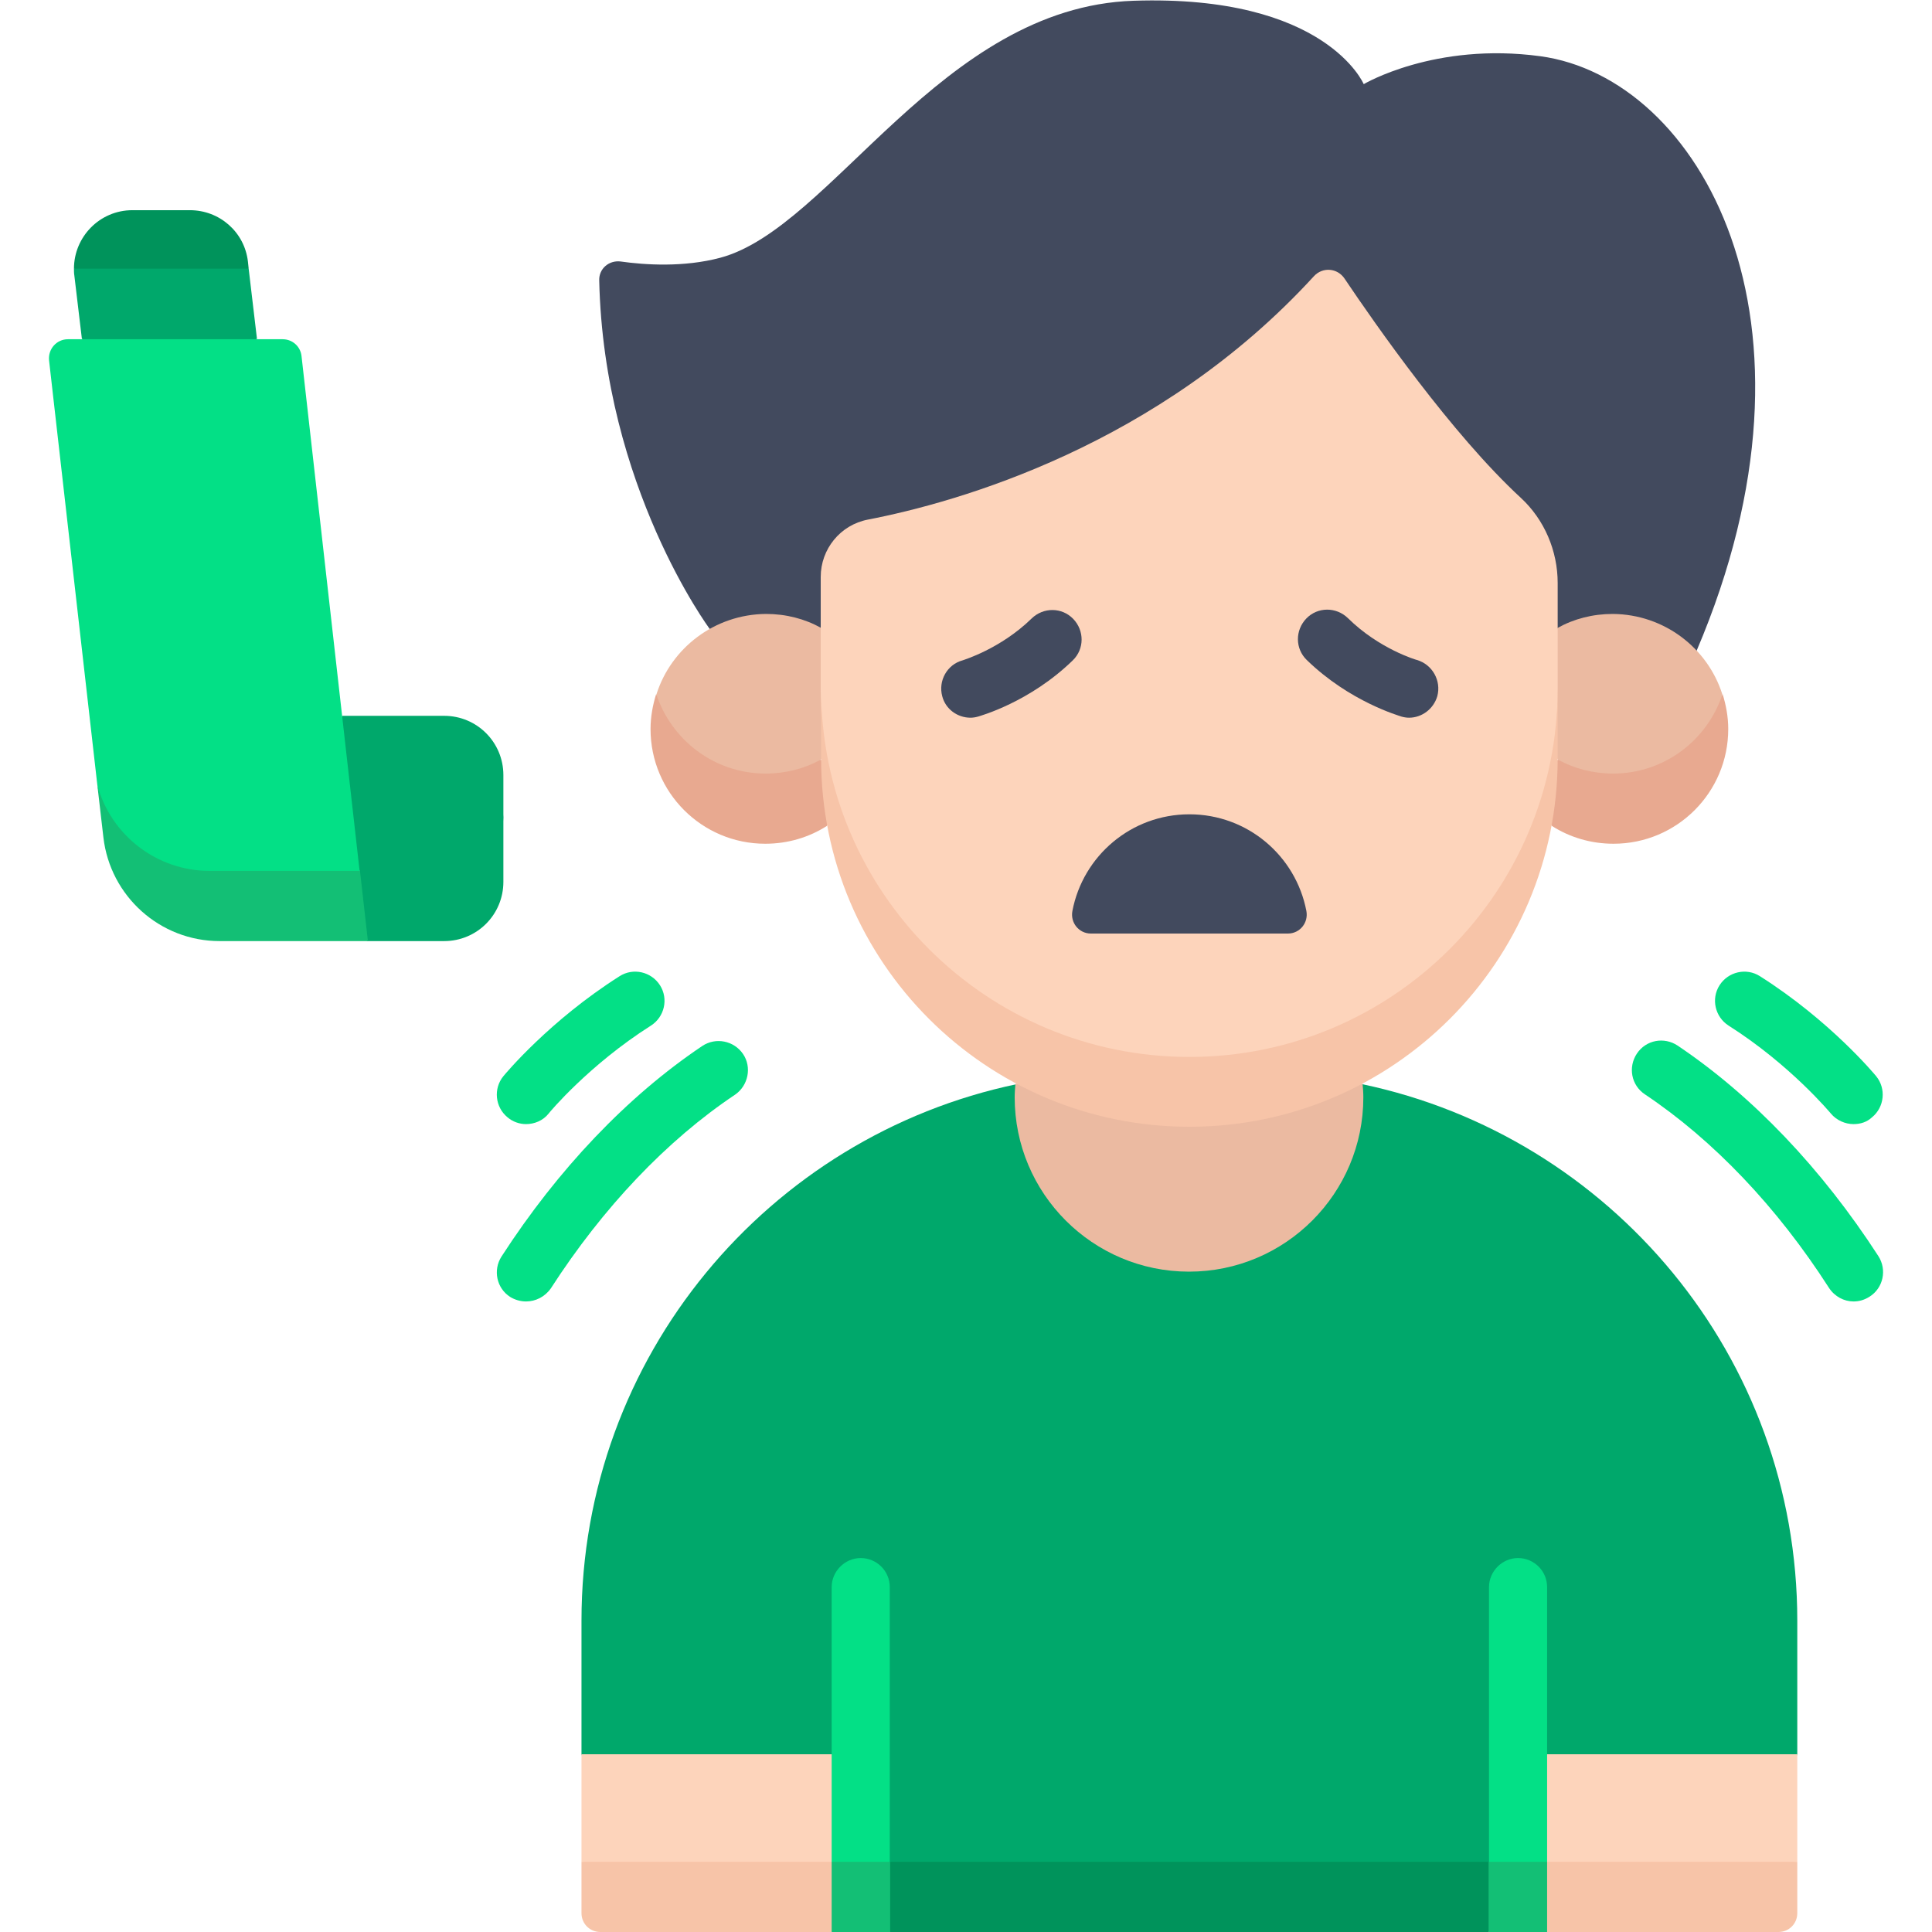 <?xml version="1.0" encoding="utf-8"?>
<!-- Generator: Adobe Illustrator 21.0.2, SVG Export Plug-In . SVG Version: 6.00 Build 0)  -->
<svg version="1.1" id="Capa_1" xmlns="http://www.w3.org/2000/svg" xmlns:xlink="http://www.w3.org/1999/xlink" x="0px" y="0px"
	 viewBox="0 0 512 512" style="enable-background:new 0 0 512 512;" xml:space="preserve">
<style type="text/css">
	.st0{fill:#00A86B;}
	.st1{fill:#424A5E;}
	.st2{fill:#EBBAA1;}
	.st3{fill:#E8A990;}
	.st4{fill:#FDD4BB;}
	.st5{fill:#00935B;}
	.st6{fill:#F7C4A8;}
	.st7{fill:#03E086;}
	.st8{fill:#13BF75;}
</style>
<g>
	<g>
		<g>
			<path class="st0" d="M467.3,493.4l9-28.5v-35.4c0-70-49.5-128.4-115.4-142.2c-13.6,7.2-29.2,11.4-45.7,11.4s-32.1-4.1-45.7-11.4
				c-65.9,13.8-115.4,72.2-115.4,142.2v35.4l9,28.5l155.6,9L467.3,493.4z"/>
			<path class="st1" d="M188.1,166.7c0,0-28.1-37.8-29.3-92.4c-0.1-3.1,2.6-5.4,5.7-5c6.3,0.9,16.7,1.6,26.4-1
				c29.5-7.9,58.5-66.4,109.5-68.1s61,22.1,61,22.1s18.8-11.2,46.8-7.4c42,5.7,78.9,69.7,41.4,157.6L188.1,166.7z"/>
			<path class="st2" d="M174,183.9c0,19,15.4,30.1,29,30.1l14.6-12.8c0-0.1,12.8-17.3,12.8-17.4l-12.8-17.4
				c-4.3-2.4-9.3-3.7-14.6-3.7C189.4,162.8,177.9,171.7,174,183.9L174,183.9z"/>
			<path class="st3" d="M202.9,205c-13.6,0-25-8.9-29-21.1c-0.9,2.9-1.5,6-1.5,9.3c0,16.8,13.6,30.4,30.4,30.4
				c6,0,11.6-1.7,16.3-4.7l8-10.6l-9.6-7C213.2,203.7,208.2,205,202.9,205L202.9,205z"/>
			<path class="st2" d="M456.4,183.9c0,19-15.4,30.1-29,30.1l-14.6-12.8c0-0.1-12.8-17.3-12.8-17.4l12.8-17.4
				c4.3-2.4,9.3-3.7,14.6-3.7C441,162.8,452.5,171.7,456.4,183.9L456.4,183.9z"/>
			<path class="st3" d="M427.5,205c13.6,0,25-8.9,29-21.1c0.9,2.9,1.5,6,1.5,9.3c0,16.8-13.6,30.4-30.4,30.4c-6,0-11.6-1.7-16.3-4.7
				l-8-10.6l9.6-7C417.2,203.7,422.2,205,427.5,205L427.5,205z"/>
			<path class="st4" d="M315.2,289.1c53.9,0,97.6-37.9,97.6-106.6v-28c0-8.5-3.5-16.8-9.8-22.6c-18.2-16.8-38.5-45.9-46.7-58.1
				c-1.9-2.8-5.8-3.1-8.1-0.6c-41.1,44.9-94.4,59.9-118.2,64.5c-7.3,1.4-12.5,7.8-12.5,15.2v29.5
				C217.5,247.3,261.3,289.1,315.2,289.1z"/>
			<path class="st5" d="M235.8,512h158.7l7.7-9.3l-7.7-9.3H235.8l-7.7,9.3L235.8,512z"/>
			<path class="st2" d="M269.1,287.2c-0.1,1.2-0.2,2.4-0.2,3.6c0,25.5,20.7,46.2,46.2,46.2s46.2-20.7,46.2-46.2
				c0-1.2-0.1-2.4-0.2-3.6H269.1z"/>
			<path class="st4" d="M476.3,493.4l-37,9l-37-9v-28.5h74L476.3,493.4z"/>
			<path class="st4" d="M154.1,493.4l37,9l37-9v-28.5h-74V493.4z"/>
			<path class="st6" d="M410,512h61.3c2.8,0,5-2.2,5-5v-13.6H410l-7.7,9.3L410,512z"/>
			<path class="st6" d="M159.1,512h61.3l7.7-9.3l-7.7-9.3h-66.3V507C154.1,509.8,156.3,512,159.1,512L159.1,512z"/>
			<g>
				<path class="st7" d="M410,493.4v-72.8c0-4.3-3.5-7.7-7.7-7.7s-7.7,3.5-7.7,7.7v72.8l7.7,9.3L410,493.4z"/>
				<path class="st8" d="M394.5,493.4H410V512h-15.5V493.4z"/>
				<path class="st7" d="M235.8,493.4v-72.8c0-4.3-3.5-7.7-7.7-7.7s-7.7,3.5-7.7,7.7v72.8l7.7,9.3L235.8,493.4z"/>
				<path class="st8" d="M220.4,493.4h15.5V512h-15.5V493.4z"/>
			</g>
			<path class="st6" d="M315.2,280.1c-53.9,0-97.6-43.7-97.6-97.6V201c0,53.9,43.7,97.6,97.6,97.6s97.6-43.7,97.6-97.6v-18.6
				C412.8,236.4,369.1,280.1,315.2,280.1z"/>
		</g>
		<g>
			<path class="st1" d="M315.2,215.8c-15.4,0-28.2,11-31,25.6c-0.6,3.1,1.7,6,4.9,6h52.2c3.2,0,5.5-2.9,4.9-6
				C343.4,226.8,330.6,215.8,315.2,215.8L315.2,215.8z"/>
		</g>
		<g>
			<path class="st0" d="M95.3,230.8l22.4,9c8.7,0,15.7-9.4,15.7-24.7v-9.7c0-8.7-7-15.7-15.7-15.7h-27l-6.5,21.8L95.3,230.8z"/>
			<path class="st0" d="M117.7,230.8H95.3l-7.9,9.9l10,8.7h20.3c8.7,0,15.7-7,15.7-15.7v-18.6C133.4,223.7,126.4,230.8,117.7,230.8z
				"/>
			<path class="st5" d="M65.9,71.2l-0.2-1.9c-0.9-7.8-7.5-13.6-15.4-13.6H35.1c-8.7,0-15.5,7.1-15.5,15.5l23.2,9L65.9,71.2z"/>
			<path class="st0" d="M19.6,71.2c0,0.6,0,1.2,0.1,1.8l2,16.8l22.1,9l24.3-9l-2.2-18.6H19.6z"/>
			<path class="st7" d="M25.8,208.1c4.6,24.1,15.7,31.7,29.8,31.7l39.7-9L79.9,94.3c-0.3-2.5-2.4-4.4-5-4.4H18c-3,0-5.3,2.6-5,5.6
				L25.8,208.1z"/>
			<path class="st8" d="M55.6,230.8c-14.1,0-26.2-9.5-29.8-22.7l1.6,13.8c1.8,15.6,15,27.5,30.8,27.5h39.3l-2.1-18.6L55.6,230.8z"/>
		</g>
	</g>
	<g>
		<g>
			<path class="st1" d="M259.2,189.9c0.6-0.2,13.7-3.8,25.1-14.9c3.1-3,3.1-7.9,0.1-11s-7.9-3.1-11-0.1c-8.3,8.1-18.1,11-18.3,11.1
				c-4.1,1.1-6.5,5.4-5.4,9.5c0.9,3.5,4.1,5.7,7.5,5.7C257.8,190.2,258.5,190.1,259.2,189.9z"/>
			<path class="st1" d="M371.4,189.9c0.7,0.2,1.4,0.3,2,0.3c3.4,0,6.5-2.3,7.5-5.7c1.1-4.1-1.3-8.4-5.4-9.6c-0.1,0-10-2.9-18.3-11.1
				c-3.1-3-8-3-11,0.1c-3,3.1-3,8,0.1,11C357.7,186,370.9,189.7,371.4,189.9L371.4,189.9z"/>
		</g>
		<g>
			<path class="st7" d="M139.4,344.9c-1.4,0-2.9-0.4-4.2-1.2c-3.6-2.3-4.6-7.1-2.3-10.7c15-23.2,33.4-42.5,53.2-55.8
				c3.6-2.4,8.4-1.4,10.8,2.1s1.4,8.4-2.1,10.8c-18.1,12.1-35,29.9-48.8,51.3C144.4,343.7,141.9,344.9,139.4,344.9L139.4,344.9z"/>
			<path class="st7" d="M139.4,297.9c-1.7,0-3.5-0.6-4.9-1.8c-3.3-2.7-3.8-7.6-1.1-10.9c0.5-0.6,12.2-14.7,30.8-26.5
				c3.6-2.3,8.4-1.2,10.7,2.4c2.3,3.6,1.2,8.4-2.4,10.7c-16.4,10.4-27,23.1-27.1,23.3C143.9,297,141.6,297.9,139.4,297.9z"/>
			<path class="st7" d="M491.2,344.9c-2.5,0-5-1.3-6.5-3.6c-13.8-21.5-30.7-39.2-48.8-51.3c-3.6-2.4-4.5-7.2-2.1-10.8
				s7.2-4.5,10.8-2.1c19.8,13.3,38.2,32.6,53.2,55.8c2.3,3.6,1.3,8.4-2.3,10.7C494.1,344.5,492.7,344.9,491.2,344.9L491.2,344.9z"/>
			<path class="st7" d="M491.2,297.9c-2.2,0-4.5-1-6-2.8c-0.1-0.1-10.7-12.9-27.1-23.3c-3.6-2.3-4.7-7.1-2.4-10.7
				c2.3-3.6,7.1-4.7,10.7-2.4c18.6,11.8,30.3,25.9,30.8,26.5c2.7,3.3,2.2,8.2-1.1,10.9C494.7,297.4,493,297.9,491.2,297.9
				L491.2,297.9z"/>
		</g>
	</g>
</g>
</svg>
